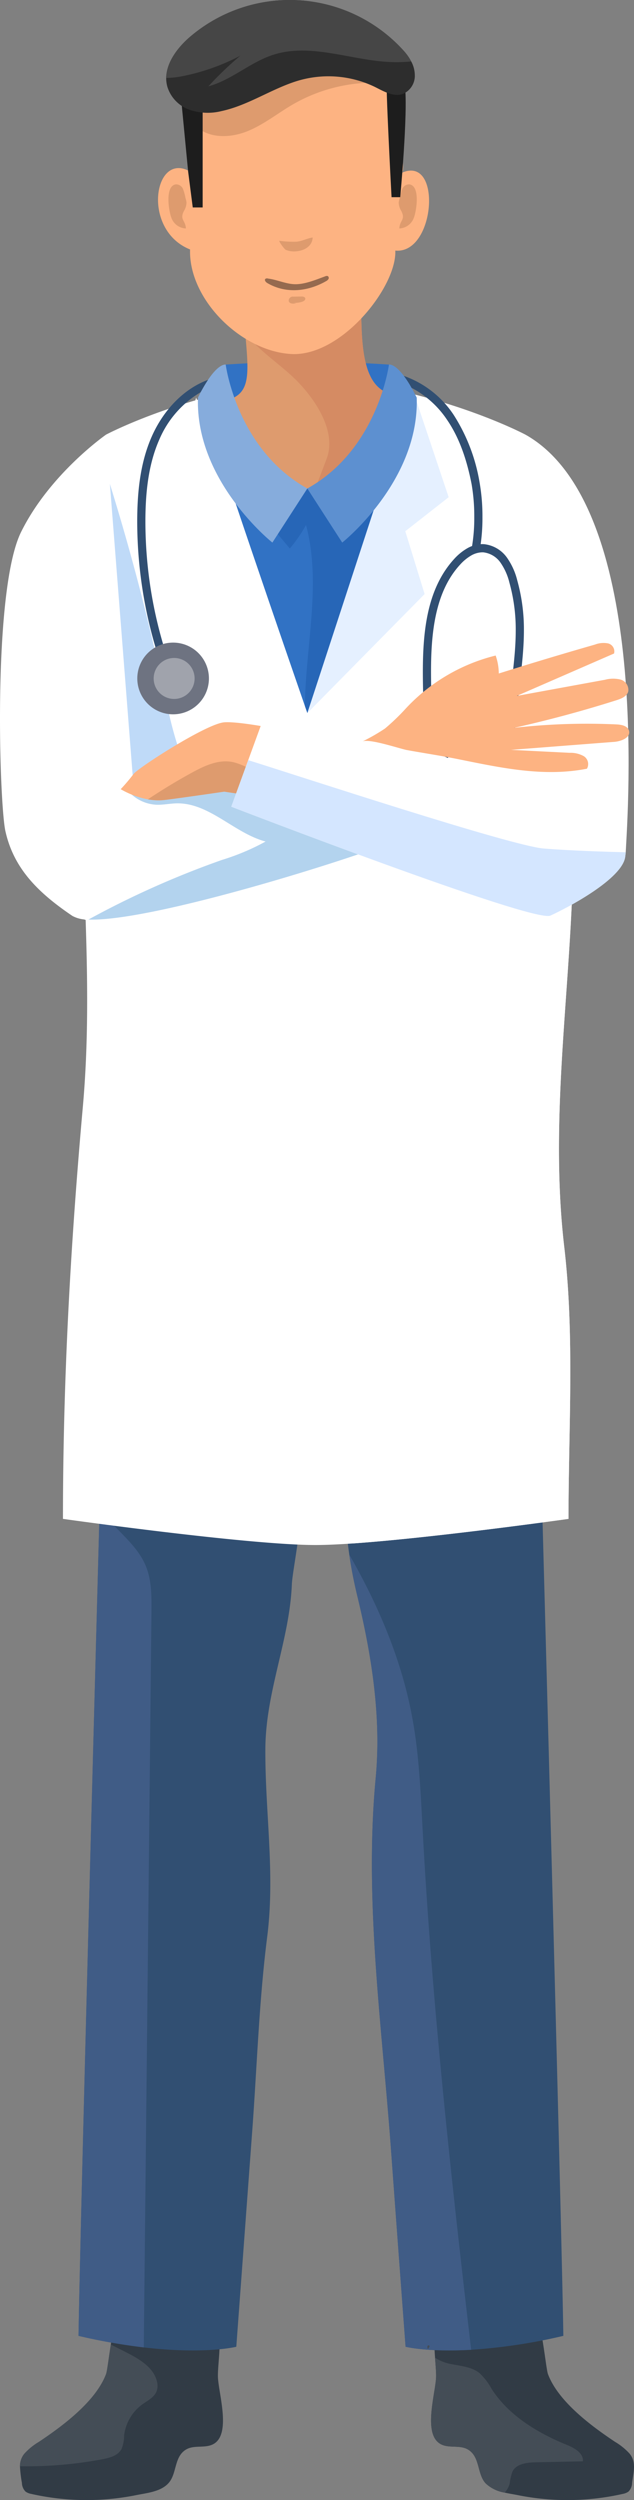 <svg xmlns="http://www.w3.org/2000/svg" width="150.692" height="593.625" viewBox="0 0 150.692 593.625">
  <rect x="0" y="0" width="150.692" height="593.625" fill="#808080" stroke="none"/>
  <g id="Layer_2" data-name="Layer 2" transform="translate(0 0.004)">
    <g id="OBJECTS">
      <path id="Path_208" data-name="Path 208" d="M50.671,580.351c-1.868.992-4.3.195-6.188,1.128-3.23,1.635-2.316,5.9-4.5,8.192-1.848,1.965-5.021,2.257-7.55,2.763a59.788,59.788,0,0,1-25.063-.292,3.386,3.386,0,0,1-1.284-.525,3,3,0,0,1-.876-2.063,31.548,31.548,0,0,1-.467-3.97,4.685,4.685,0,0,1,1.032-2.957,14.952,14.952,0,0,1,3.5-2.841c5.6-3.736,13.485-9.574,15.937-16.093.253-.681.623-3.833,1.129-6.986.545-3.542,1.265-7.083,2.121-7.005.156,0,21.716,1.849,21.716,1.849a.945.945,0,0,1,1.362.292c1.382,2.607.195,9.438.253,12.434C51.877,568.131,55.088,578.035,50.671,580.351Z" fill="#313b45"/>
      <path id="Path_209" data-name="Path 209" d="M37.264,567.664c-.525,1.537-2.16,2.315-3.483,3.269a10.761,10.761,0,0,0-4.281,7.336,8.386,8.386,0,0,1-.6,3.191c-.837,1.6-2.822,2.141-4.592,2.471a97.021,97.021,0,0,1-19.556,1.654,4.685,4.685,0,0,1,1.032-2.957,14.952,14.952,0,0,1,3.5-2.841c5.6-3.736,13.485-9.574,15.937-16.093.253-.681.623-3.833,1.129-6.986,1.167.584,2.354,1.167,3.522,1.771,3.172,1.6,6.674,3.6,7.452,7.064a3.923,3.923,0,0,1-.059,2.121Z" fill="#444d56"/>
      <path id="Path_210" data-name="Path 210" d="M150.242,589.555a2.994,2.994,0,0,1-.876,2.063,3.382,3.382,0,0,1-1.284.525,59.791,59.791,0,0,1-25.063.292c-.973-.195-2.024-.35-3.055-.584a8.639,8.639,0,0,1-4.514-2.179c-2.16-2.3-1.246-6.558-4.476-8.192-1.887-.934-4.32-.136-6.188-1.128-4.417-2.316-1.207-12.22-1.129-16.073.02-1.109-.136-2.744-.253-4.476-.214-3-.37-6.3.506-7.959a.942.942,0,0,1,1.362-.292s21.56-1.849,21.716-1.849c1.615-.136,2.724,12.57,3.25,13.991,2.432,6.519,10.333,12.356,15.937,16.093a14.96,14.96,0,0,1,3.5,2.841C151.351,584.71,150.514,587.162,150.242,589.555Z" fill="#313b45"/>
      <path id="Path_211" data-name="Path 211" d="M69.371,376.15c-.525,13.271-6.266,25.511-6.3,39.288-.058,15.081,2.355,29.461.428,44.522-1.926,15.159-2.413,30.687-3.541,45.943l-3.794,51.313s-7.317,1.868-21.989.156a141.1,141.1,0,0,1-15.509-2.744c.389-25.433,4.261-168.241,5.02-196.379.1-3.113.136-4.826.136-4.826s46.507-.642,46.993,0C73.049,356.321,69.507,372.608,69.371,376.15Z" fill="#314f72"/>
      <path id="Path_212" data-name="Path 212" d="M36,382.708q-.9,87.331-1.829,174.662a141.1,141.1,0,0,1-15.509-2.744c.389-25.433,4.261-168.241,5.02-196.379,3.094,4.417,8.5,8.056,10.78,13.135C36.057,374.885,36.038,378.874,36,382.708Z" fill="#405c86"/>
      <path id="Path_213" data-name="Path 213" d="M133.9,554.627a132.677,132.677,0,0,1-21.911,3.308c-10.391.6-15.587-.72-15.587-.72q-1.781-23.789-3.522-47.577c-2.14-28.994-6.324-58.532-3.58-87.467,1.362-14.419-.953-29.013-4.3-42.926-.856-3.5-1.5-6.791-1.985-10.138-.389-2.724-.681-5.487-.876-8.445-.078-1.07-1.109-6.363-.389-7.239.506-.642,46.993,0,46.993,0S133.469,526.392,133.9,554.627Z" fill="#314f72"/>
      <path id="Path_214" data-name="Path 214" d="M111.986,557.935c-10.391.6-15.587-.72-15.587-.72q-1.781-23.789-3.522-47.577c-2.14-28.994-6.324-58.532-3.58-87.467,1.362-14.419-.953-29.013-4.3-42.926-.856-3.5-1.5-6.791-1.985-10.138,7.005,12.2,12.59,25.336,15.061,39.19,1.537,8.465,1.887,17.085,2.355,25.666C102.626,475.41,107.18,516.7,111.986,557.935Z" fill="#405c86"/>
      <path id="Path_215" data-name="Path 215" d="M134.111,296.077c2.471,21.132,1.012,43.16,1.012,64.564,0,0-31.912,4.495-51.313,5.838-3.405.233-6.441.37-8.834.37-16.034,0-60.011-6.207-60.011-6.207,0-32.963,1.791-64.992,4.729-97.858,1.323-14.905,1.148-29.441.662-44.347a4.081,4.081,0,0,0-.019-.487c0-.311,0-.623-.02-.934-.6-18.369-5.993-36.583-5.351-54.718C16,133.168,25.2,103.2,25.2,103.2S45.67,92.284,75.034,89.579c29.383,2.705,49.853,13.621,49.853,13.621,5.527,13.6,5.877,29.286,7.764,43.685,1.031,7.881,1.848,16,2.432,24.129.545,7.317.915,14.672,1.109,21.872C137.127,227.465,130.083,261.479,134.111,296.077Z" fill="#fff"/>
      <path id="Path_216" data-name="Path 216" d="M25.558,113.114q7.611,24.193,12.986,49.015c1.669,7.707,3.211,15.562,6.8,22.581,1.064,2.079,2.333,4.172,2.435,6.506l-7.832,1.813a21.347,21.347,0,0,1-6.674.817,10.844,10.844,0,0,1-8.457-5.627Z" fill="#bfdaf8"/>
      <path id="Path_217" data-name="Path 217" d="M134.111,296.077c2.471,21.132,1.012,43.16,1.012,64.564,0,0-31.912,4.495-51.313,5.838.117-2.18.272-4.378.448-6.577,2.121-28.2,5.332-56.353,5.585-84.666.058-7.18-.059-14.38-.448-21.561-.292-5.254.35-12.512-1.284-17.493-2.919-8.912-21.191-11.13-29.033-11.928-13.038-1.323-26.62-.8-38.723-5.818-.214-.078-.428-.156-.642-.253.214-.078.409-.156.622-.234a176.854,176.854,0,0,0,49.6-27.71,2.349,2.349,0,0,0,1.07-1.46,2.307,2.307,0,0,0-.545-1.42c-2.393-3.639-4.806-7.3-7.2-10.936a25.825,25.825,0,0,0,10.917-10.041c1.907-3.327,6.13-7.92,5.857-11.948,2.783,2.335,7.958,4.865,11.617,5.2a14.828,14.828,0,0,0,5.682-.759c17.085-5.2,21.016-24.187,26.795-38.82,3.522,4.067,4.359,9.729,5.1,15.042,1.693,12.006,3.7,23.973,5.857,35.921.545,7.317.915,14.672,1.109,21.872C137.127,227.465,130.083,261.479,134.111,296.077Z" fill="#fff"/>
      <path id="Path_218" data-name="Path 218" d="M93.987,110.128,73.049,169.322s-.214-.6-.584-1.693c-3.6-10.41-22.553-65.3-22.086-65.732l13.076,2.471Z" fill="#3172c4"/>
      <path id="Path_219" data-name="Path 219" d="M93.987,110.128,73.049,169.322s-.214-.6-.584-1.693c.175-14.419,3.989-29.071.272-42.985a33.146,33.146,0,0,1-3.853,5.585c-1.537-1.829-3.074-3.639-4.592-5.468l-.837-20.393Z" fill="#2766b7"/>
      <path id="Path_220" data-name="Path 220" d="M73.046,169.326,46.626,94.41l-7.18,23.644,10.316,8.079-4.6,14.915Z" fill="#fff"/>
      <path id="Path_221" data-name="Path 221" d="M73.046,169.326,98.137,92.665l8.508,25.389-10.316,8.079,4.6,14.915Z" fill="#e5f0ff"/>
      <path id="Path_222" data-name="Path 222" d="M92.452,86.565a288.835,288.835,0,0,0-38.813,0l-3.265,6.586,1.657,3.979,40.421-1.243Z" fill="#3172c4"/>
      <path id="Path_223" data-name="Path 223" d="M96.769,93.88s-8.367,19.3-21.716,21.833a11.3,11.3,0,0,1-2,.272c-14.5.817-18.1-1.985-19.751-20.8,6.344-1.4,5.9-5.877,4.962-16.287-.136-1.44-.272-2.977-.409-4.651-.155-2.062-.311-4.32-.409-6.772l13.777-.739,14.4-.778L85.911,76.8C86.184,87.653,88.11,94.541,96.769,93.88Z" fill="#de9b6e"/>
      <path id="Path_224" data-name="Path 224" d="M96.769,93.88s-8.367,19.3-21.716,21.833c.856-2.277,1.732-4.534,2.588-6.791,2.452-6.5-2.744-14.166-7.239-18.661C66.491,86.349,61.393,83.294,58.26,78.9c-.136-1.44-.272-2.977-.409-4.651L71.22,66.735l14.4-.778L85.911,76.8C86.184,87.653,88.11,94.541,96.769,93.88Z" fill="#d58b63"/>
      <path id="Path_225" data-name="Path 225" d="M43.677,21.565l1.5,19.162c-8.606-4.944-11.6,13.873,0,18.5C44.8,70.955,57.148,83.3,69.121,84.051S94.333,68.1,93.959,59.494c9.541.936,11.225-22.824,1.5-18.451.811-.366-.067-6-.066-6.921.005-4.833.175-9.535-.676-14.342a15.467,15.467,0,0,0-2.37-6.522c-1.642-2.25-4.21-3.6-6.686-4.878a38.408,38.408,0,0,0-8.11-3.42,32.8,32.8,0,0,0-7.435-.779c-6.568-.112-11.38,1.78-17.225,4.314C47.724,10.733,43.413,15.731,43.677,21.565Z" fill="#fdb382"/>
      <path id="Path_226" data-name="Path 226" d="M74.315,56.388c-.08,2.037-1.951,3.1-3.791,3.267a5.164,5.164,0,0,1-2.613-.341c-.355-.185-1.808-2.177-1.484-2.144a24.094,24.094,0,0,0,3.993.217C71.762,57.3,72.982,56.578,74.315,56.388Z" fill="#de9b6e"/>
      <path id="Path_227" data-name="Path 227" d="M69.678,67.46q.158.012.316.018c2.418.084,5.087-1.067,7.315-1.876a.774.774,0,0,1,.612-.044.523.523,0,0,1,.147.7,1.433,1.433,0,0,1-.593.512c-4.32,2.464-9.529,3.027-13.951.429-.364-.214-.752-.7-.445-.989a.718.718,0,0,1,.652-.068C65.716,66.388,67.685,67.306,69.678,67.46Z" fill="#956a4f"/>
      <path id="Path_228" data-name="Path 228" d="M69.725,71.884a5.3,5.3,0,0,0,2.117-.249c.379-.125.814-.43.709-.815-.1-.362-.577-.427-.952-.42l-2.054.037c-.443-.073.173-.11-.25.039a.93.93,0,0,0-.658,1.03c.183.66,1.115.649,1.783.493" fill="#de9b6e"/>
      <path id="Path_231" data-name="Path 231" d="M43.728,50.074a3.937,3.937,0,0,0,.6-2.024,5.829,5.829,0,0,0-.25-1.073,11.572,11.572,0,0,0-.575-2.084,1.788,1.788,0,0,0-1.689-1.122c-2.683.344-1.69,6.365-1.1,7.882a3.819,3.819,0,0,0,3.476,2.586C44.071,52.229,42.641,52.193,43.728,50.074Z" fill="#de9b6e"/>
      <path id="Path_232" data-name="Path 232" d="M95.369,50.074a3.937,3.937,0,0,1-.6-2.024,5.822,5.822,0,0,1,.251-1.073,11.563,11.563,0,0,1,.575-2.084,1.787,1.787,0,0,1,1.689-1.122c2.683.344,1.689,6.365,1.1,7.882a3.82,3.82,0,0,1-3.476,2.586C95.026,52.229,96.456,52.193,95.369,50.074Z" fill="#de9b6e"/>
      <path id="Path_233" data-name="Path 233" d="M46.024,28.672a2.023,2.023,0,0,0,.952,1.673c3.26,2.61,8.048,2.353,11.914.774s7.158-4.27,10.772-6.36A38.626,38.626,0,0,1,93.32,19.876a76.645,76.645,0,0,0-15.654-8.253A32.55,32.55,0,0,0,60.231,9.957c-5.788,1.206-11.24,4.676-14.077,9.863Z" fill="#de9b6e"/>
      <path id="Path_235" data-name="Path 235" d="M48.167,18.01V49.253H45.816l-1.1-8.526-2.351-24.4Z" fill="#1d1d1d"/>
      <path id="Path_236" data-name="Path 236" d="M91.945,18.384c-.374.748,1.123,28.437,1.123,28.437h2.058S97,26.8,96.248,20.442,91.945,18.384,91.945,18.384Z" fill="#1d1d1d"/>
      <path id="Path_237" data-name="Path 237" d="M98.6,18.068v.058a4.681,4.681,0,0,1-2.861,4.183c-2.218.759-4.534-.623-6.635-1.673a25.406,25.406,0,0,0-18.7-1.343c-6.051,1.926-11.5,5.74-17.765,7.083a13.425,13.425,0,0,1-7.589-.311,8.454,8.454,0,0,1-5.254-5.409A7.515,7.515,0,0,1,39.5,18.5c.058-3.736,2.782-7.3,5.7-9.788a36.48,36.48,0,0,1,50.671,3.25,11.928,11.928,0,0,1,1.868,2.627,7,7,0,0,1,.856,3.483Z" fill="#2d2d2d"/>
      <path id="Path_238" data-name="Path 238" d="M97.742,14.585a35.357,35.357,0,0,1-5.74.1C82.9,14.1,73.613,10.207,64.935,13.009,59.486,14.76,55.05,19,49.523,20.5a81.84,81.84,0,0,1,7.628-7.3,50.423,50.423,0,0,1-14.186,4.962A20.288,20.288,0,0,1,39.5,18.5c.058-3.736,2.783-7.3,5.7-9.788a36.48,36.48,0,0,1,50.671,3.25,11.929,11.929,0,0,1,1.868,2.627Z" fill="#464646"/>
      <path id="Path_239" data-name="Path 239" d="M73.049,115.985,64.74,128.828S46.39,114.273,47.052,94.405q.35-.671.642-1.284c.642-1.187,1.226-2.141,1.751-2.938,2.685-4.008,4.2-3.619,4.2-3.619S56.236,106.664,73.049,115.985Z" fill="#86acdc"/>
      <path id="Path_240" data-name="Path 240" d="M81.338,128.828l-8.29-12.843c16.812-9.321,19.4-29.422,19.4-29.422s1.265-.331,3.542,2.685A23.584,23.584,0,0,1,97.82,92.09c.389.681.8,1.46,1.226,2.316C99.707,114.273,81.338,128.828,81.338,128.828Z" fill="#5d90d0"/>
      <path id="Path_241" data-name="Path 241" d="M96.146,198.53c.1,1.323-58.162,20.451-75.13,19.809a7.461,7.461,0,0,1-3.794-.856C8.952,211.9,3.25,206.158,1.285,197.343c-1.421-6.3-3.113-57.131,3.717-71.005,6.85-13.874,20.2-23.137,20.2-23.137l6.538,83.517s.37-.059,1.07-.156c4.475-.662,22.144-3.23,36.544-5.293,10.586-1.537,19.381-2.783,19.809-2.783.8,0,4.047,9.788,5.838,15.7C95.66,196.447,96.107,198.14,96.146,198.53Z" fill="#fff"/>
      <path id="Path_242" data-name="Path 242" d="M96.146,198.53c.1,1.323-58.162,20.451-75.13,19.809a214.634,214.634,0,0,1,31.757-14.166,55,55,0,0,0,10.352-4.359c-7.472-2-13.329-9.165-21.054-9.068-1.634.02-3.25.389-4.9.331a9.534,9.534,0,0,1-6.577-3.113l2.219-1.4c4.475-.662,22.144-3.23,36.544-5.293a84.54,84.54,0,0,1,16.871,7.122,54.8,54.8,0,0,1,8.776,5.8C95.66,196.447,96.107,198.14,96.146,198.53Z" fill="#b3d3ee"/>
      <path id="Path_243" data-name="Path 243" d="M70.986,190.376c-.078.117-4.5-.487-8.912-1.109-4.4-.642-8.776-1.3-8.776-1.3s-13.076,1.907-14.652,2.024a13.922,13.922,0,0,1-3.5-.195,20.329,20.329,0,0,1-6.46-2.413,45.954,45.954,0,0,0,3.055-3.6c.973-1.4,17.338-11.967,21.56-12.279s17.221,2.491,17.688,2.646C70.986,174.148,71.142,190.143,70.986,190.376Z" fill="#fdb382"/>
      <path id="Path_244" data-name="Path 244" d="M62.444,183.118l-.37,6.149c-4.4-.642-8.776-1.3-8.776-1.3s-13.076,1.907-14.652,2.024a13.923,13.923,0,0,1-3.5-.195q5.108-3.415,10.508-6.363c2.958-1.615,6.266-3.152,9.554-2.51C57.7,181.406,59.914,183.118,62.444,183.118Z" fill="#de9b6e"/>
      <path id="Path_245" data-name="Path 245" d="M148.724,202.363c-.024.47-.1.817-.117,1.031-.623,5.273-13.757,12.181-17.8,14.01-4.048,1.81-75.831-25.861-75.831-25.861L59,180.491l3.288-9.01L98.7,178.564l19.926,3.6s.487-11.637.584-25.277c.1-17.708,1.168-40.844,5.682-53.687C154.527,119.826,149.238,192.3,148.724,202.363Z" fill="#fff"/>
      <path id="Path_246" data-name="Path 246" d="M49.445,90.183c-.525.8-1.109,1.751-1.751,2.938a23.928,23.928,0,0,0-9.827,11.247c-2.588,5.857-3.269,12.454-3.308,19.011v.37a103.587,103.587,0,0,0,5.06,31.951l-1.849.6a105.657,105.657,0,0,1-5.157-32.555v-.37c.039-6.674.72-13.563,3.483-19.79C38.7,97.713,43.335,92.459,49.445,90.183Z" fill="#314f72"/>
      <path id="Path_247" data-name="Path 247" d="M114.671,122.8a43.745,43.745,0,0,1-.564,7.336l-1.926-.35a40.9,40.9,0,0,0,.545-6.986,44.813,44.813,0,0,0-.642-7.881c-1.07-5.429-2.763-10.78-5.838-15.256a22.791,22.791,0,0,0-8.426-7.57,23.586,23.586,0,0,0-1.829-2.841,23.584,23.584,0,0,1,11.869,9.3,42.705,42.705,0,0,1,6.13,16,46.07,46.07,0,0,1,.681,8.251Z" fill="#314f72"/>
      <path id="Path_248" data-name="Path 248" d="M107.25,178.2a15.51,15.51,0,0,1-2.677-1.422,4.262,4.262,0,0,1-1.618-1.913,6.715,6.715,0,0,1-.29-2.383v-.241c0-3.944-.216-8.3-.216-12.705-.01-9.471,1.024-19.12,6.959-25.525a10.937,10.937,0,0,1,2.474-2.048,5.49,5.49,0,0,1,2.752-.823l.276.009a5.764,5.764,0,0,1,4.02,2.4,14.175,14.175,0,0,1,2.15,4.805,41.171,41.171,0,0,1,1.5,11.374c0,6.427-1.188,12.785-1.754,19.953a11.537,11.537,0,0,1-.827,4.208,3.831,3.831,0,0,1-1.118,1.352,2.413,2.413,0,0,1-1.425.522l-.182-.009-.191,1.936.373.018a4.352,4.352,0,0,0,2.586-.906,5.768,5.768,0,0,0,1.7-2.05,13.209,13.209,0,0,0,1.024-4.919c.55-7.04,1.756-13.436,1.759-20.107a43.11,43.11,0,0,0-1.574-11.9,16.036,16.036,0,0,0-2.475-5.457,7.68,7.68,0,0,0-5.443-3.166l-.4-.013a7.425,7.425,0,0,0-3.73,1.087,12.856,12.856,0,0,0-2.926,2.411c-6.518,7.1-7.464,17.273-7.474,26.844,0,4.472.216,8.831.216,12.705v.065h.973l-.973-.012v.188a8.469,8.469,0,0,0,.418,3.079,6.192,6.192,0,0,0,2.308,2.8,17.31,17.31,0,0,0,3.016,1.614l.789-1.779Z" fill="#314f72"/>
      <path id="Path_249" data-name="Path 249" d="M118.605,159.9l-.051.016a13.171,13.171,0,0,0-.743-4.271,43.369,43.369,0,0,0-21.687,12.937,51.932,51.932,0,0,1-4.623,4.4,46.51,46.51,0,0,1-5.449,3.12c1.52-.889,8.936,1.68,10.75,2.007,3.976.719,7.985,1.318,11.939,2.114,10.162,2.045,20.387,4.326,30.764,2.3a2.209,2.209,0,0,0-.774-2.992,6.41,6.41,0,0,0-3.33-.784l-13.954-.7,24.547-1.9c1.683-.13,3.955-1.026,3.509-2.654-.315-1.152-1.792-1.437-2.985-1.492a152.891,152.891,0,0,0-24.358.823q12.316-2.75,24.361-6.564c1.16-.367,2.484-.907,2.805-2.081a2.552,2.552,0,0,0-1.842-2.829,7.432,7.432,0,0,0-3.681.048l-20.973,3.839,23.121-10.072a1.951,1.951,0,0,0-1.43-2.4,5.63,5.63,0,0,0-3.1.278Q129.968,156.322,118.605,159.9Z" fill="#fdb382"/>
      <path id="Path_250" data-name="Path 250" d="M32.633,161.091a8.513,8.513,0,1,1,8.513,8.513,8.513,8.513,0,0,1-8.513-8.513Z" fill="#6e7381"/>
      <path id="Path_251" data-name="Path 251" d="M36.525,161.091a4.865,4.865,0,1,1,4.865,4.865,4.865,4.865,0,0,1-4.865-4.865Z" fill="#a0a3ac"/>
      <path id="Path_252" data-name="Path 252" d="M102.081,557.176l-.35.6a.7.7,0,0,1-.078-.175.666.666,0,0,1,.02-.661C101.848,556.786,102.218,556.981,102.081,557.176Z" fill="#444d56"/>
      <path id="Path_253" data-name="Path 253" d="M138.547,584.418l-11.189.234c-2.1.039-4.631.331-5.565,2.218a14.094,14.094,0,0,0-.662,2.88,5.321,5.321,0,0,1-1.168,2.1,8.64,8.64,0,0,1-4.514-2.179c-2.16-2.3-1.245-6.558-4.476-8.192-1.887-.934-4.32-.136-6.188-1.128-4.417-2.316-1.207-12.22-1.129-16.073.02-1.109-.136-2.744-.253-4.476a10.144,10.144,0,0,0,3.892,1.537c2.335.467,4.845.661,6.694,2.14a15.1,15.1,0,0,1,2.9,3.814c4.086,6.285,10.838,10.352,17.765,13.193C136.5,581.227,138.722,582.453,138.547,584.418Z" fill="#444d56"/>
      <path id="Path_254" data-name="Path 254" d="M148.724,202.363c-.058.467-.1.817-.117,1.031-.623,5.273-13.757,12.181-17.8,14.01-4.048,1.81-75.831-25.861-75.831-25.861L59,180.491c11.5,3.58,62.385,20.335,70.207,20.977C135.4,201.974,144.132,202.246,148.724,202.363Z" fill="#d4e6ff"/>
    </g>
  </g>
</svg>
